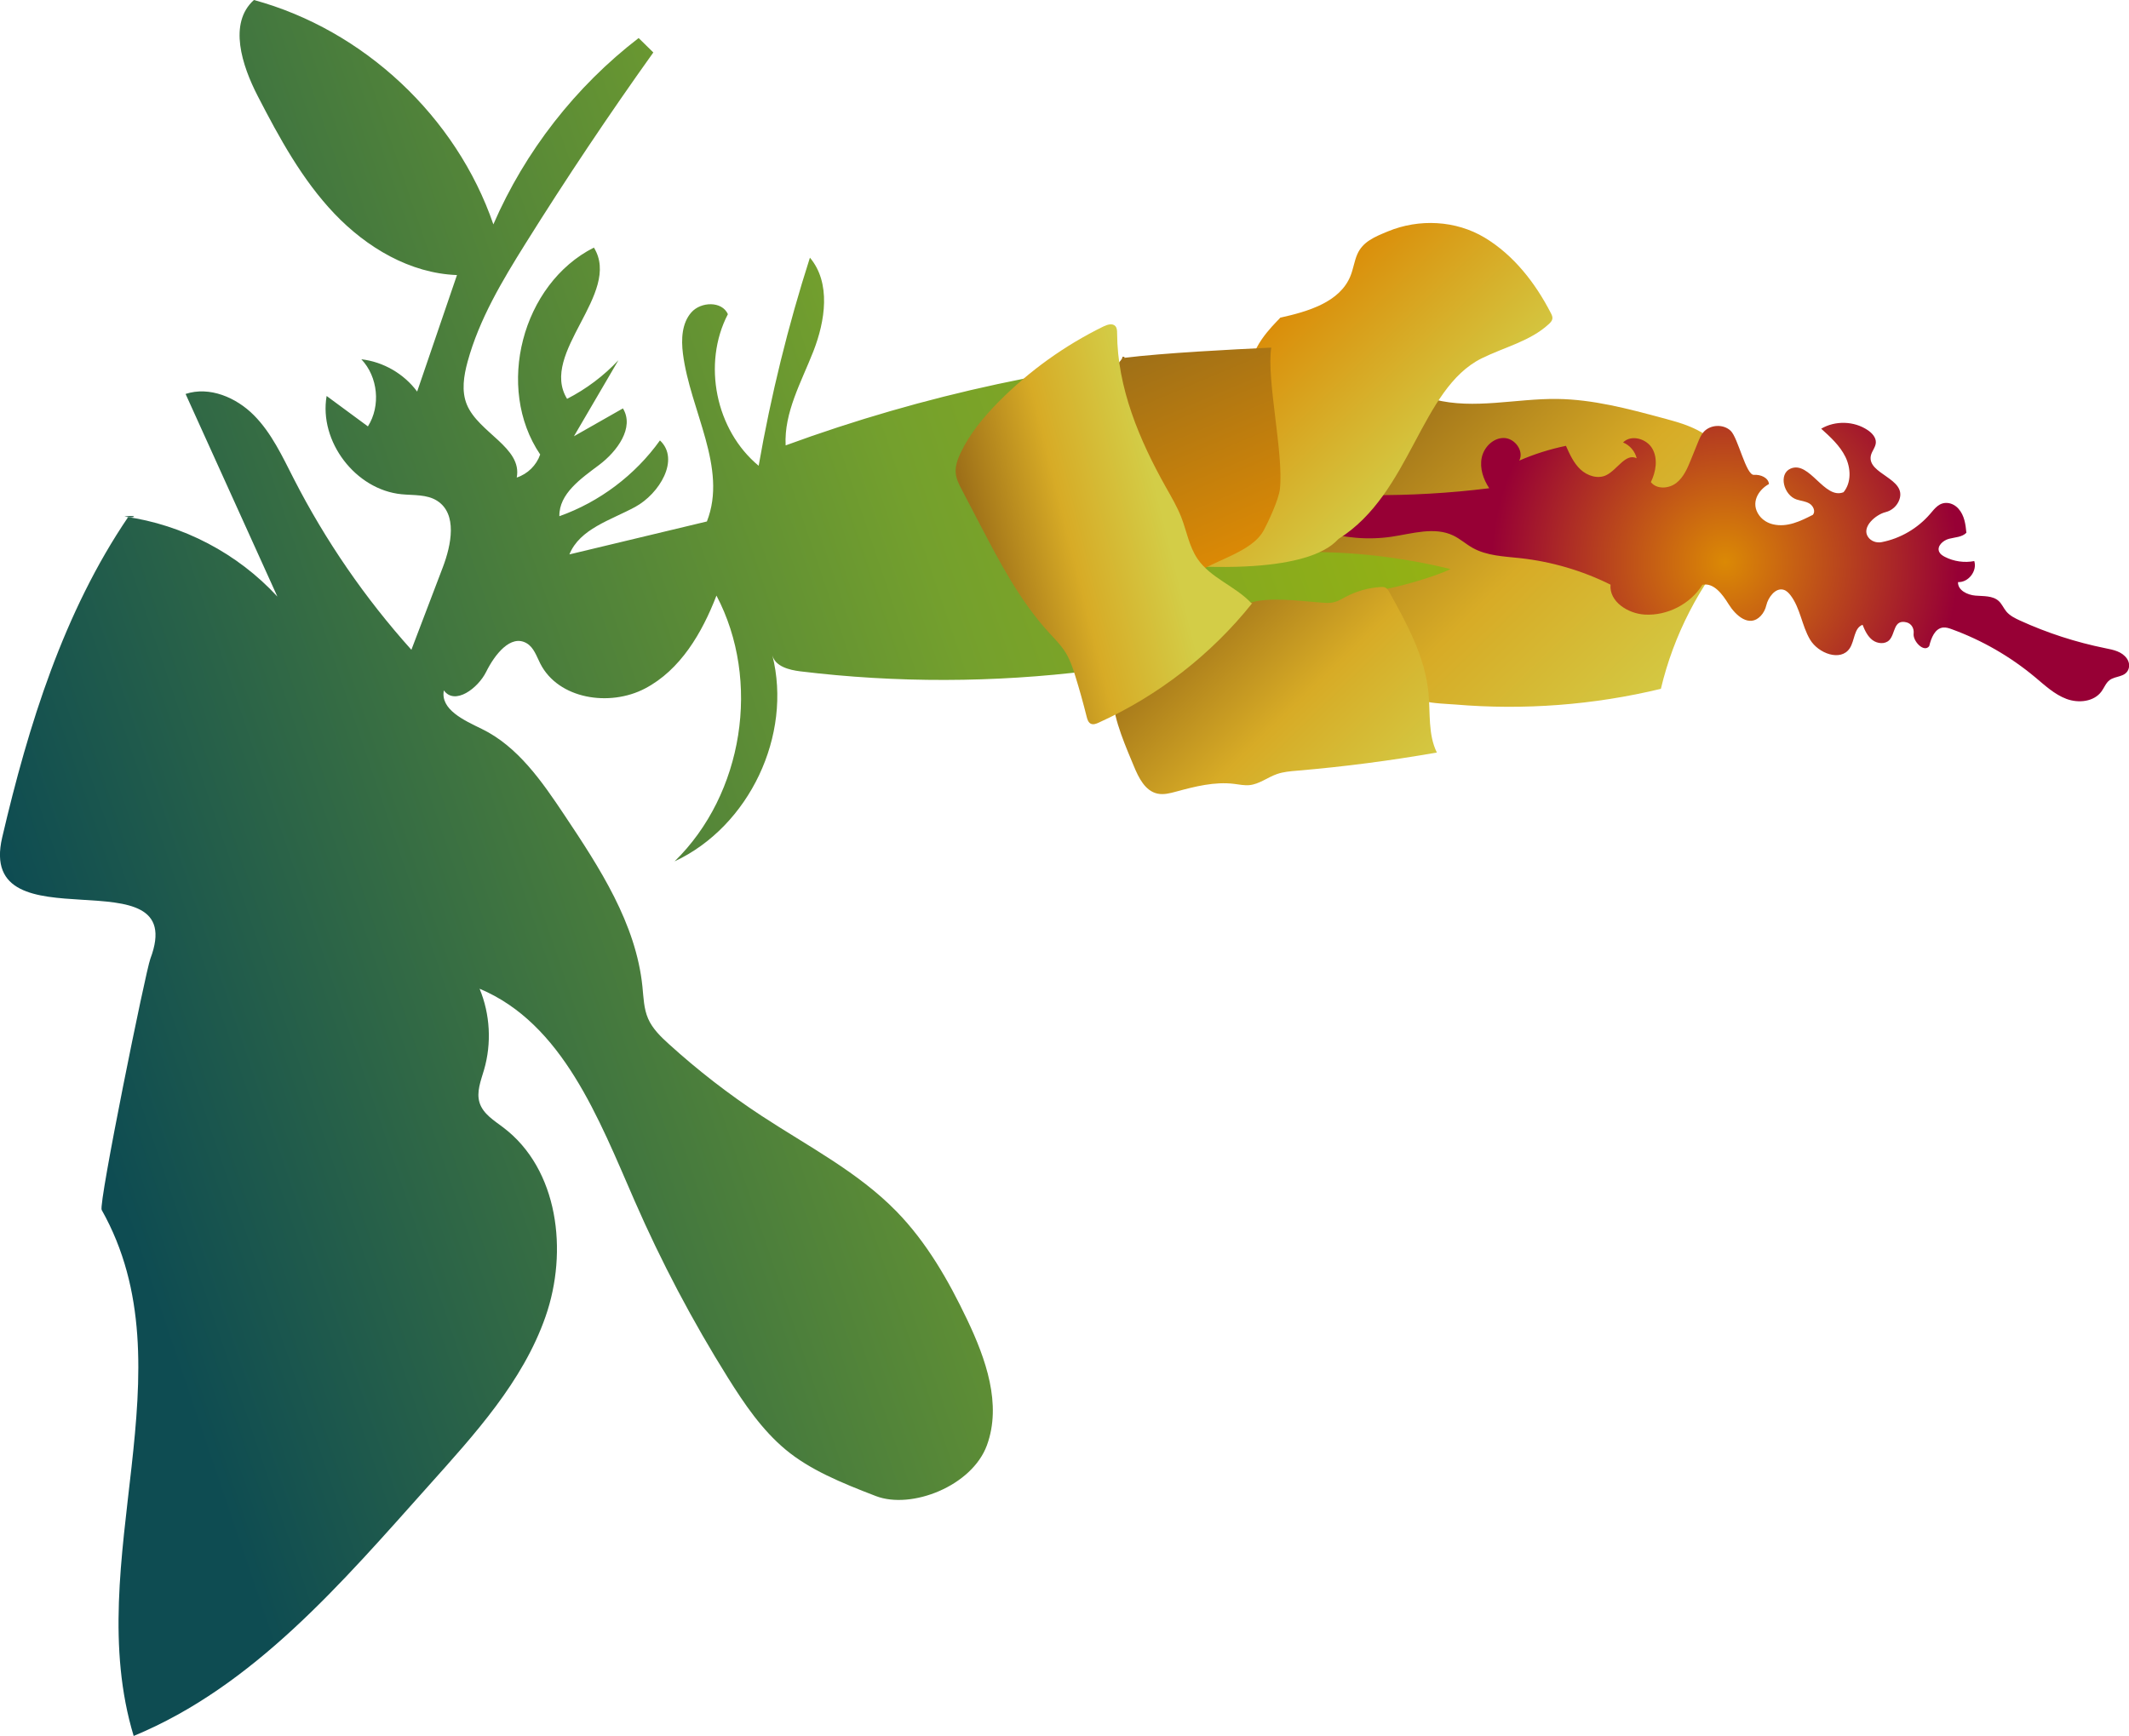 <?xml version="1.0" encoding="UTF-8"?><svg id="Layer_2" xmlns="http://www.w3.org/2000/svg" xmlns:xlink="http://www.w3.org/1999/xlink" viewBox="0 0 810.27 660.88"><defs><style>.cls-1{fill:url(#linear-gradient);}.cls-2{fill:url(#linear-gradient-3);}.cls-3{fill:url(#linear-gradient-4);}.cls-4{fill:url(#linear-gradient-2);}.cls-5{fill:url(#linear-gradient-6);}.cls-6{fill:url(#linear-gradient-5);}.cls-7{fill:url(#radial-gradient);}</style><linearGradient id="linear-gradient" x1="570.52" y1="167.03" x2="11.14" y2="357.37" gradientUnits="userSpaceOnUse"><stop offset="0" stop-color="#9bb50e"/><stop offset=".37" stop-color="#74a02d"/><stop offset="1" stop-color="#0e4c52"/></linearGradient><linearGradient id="linear-gradient-2" x1="532.22" y1="149.88" x2="645.06" y2="266.72" gradientUnits="userSpaceOnUse"><stop offset="0" stop-color="#9d6f18"/><stop offset=".49" stop-color="#d7ab26"/><stop offset="1" stop-color="#d3cd47"/></linearGradient><radialGradient id="radial-gradient" cx="656.51" cy="213.95" fx="656.51" fy="213.95" r="88.85" gradientUnits="userSpaceOnUse"><stop offset="0" stop-color="#db8905"/><stop offset="1" stop-color="#970035"/></radialGradient><linearGradient id="linear-gradient-3" x1="479.28" y1="120.1" x2="541.82" y2="184.86" gradientUnits="userSpaceOnUse"><stop offset="0" stop-color="#db8905"/><stop offset="1" stop-color="#d3cd47"/></linearGradient><linearGradient id="linear-gradient-4" x1="442.64" y1="127.2" x2="476.97" y2="208.55" gradientUnits="userSpaceOnUse"><stop offset="0" stop-color="#9d6f18"/><stop offset="1" stop-color="#db8905"/></linearGradient><linearGradient id="linear-gradient-5" x1="451.06" y1="229.81" x2="531.66" y2="313.27" xlink:href="#linear-gradient-2"/><linearGradient id="linear-gradient-6" x1="372.32" y1="211.3" x2="442.05" y2="193.93" xlink:href="#linear-gradient-2"/></defs><g id="BG_Plants"><g id="Drone_Discovery"><path class="cls-1" d="M47.48,196.65c22.09,3.07,43,14.03,58.09,30.46-11.65-25.71-23.29-51.43-34.94-77.14,9.08-3.02,19.28,1.32,26.02,8.12s10.83,15.71,15.19,24.23c12.02,23.49,27.1,45.41,44.73,65.04,3.98-10.45,7.96-20.9,11.94-31.35,3.28-8.62,5.64-20.4-2.14-25.37-3.91-2.5-8.92-2.04-13.54-2.49-17.51-1.72-31.5-20.07-28.52-37.41,5.24,3.86,10.48,7.72,15.71,11.58,4.94-7.78,3.86-18.87-2.49-25.55,8.36,.96,16.23,5.52,21.23,12.29,5.05-14.78,10.11-29.56,15.16-44.35-17.83-.65-34.36-10.46-46.66-23.39s-20.94-28.83-29.13-44.68c-6.06-11.73-11.3-27.8-1.49-36.64,41.8,11.38,77.06,44.43,91.13,85.41,12.05-27.8,31.27-52.45,55.29-70.93l5.59,5.49c-16.95,23.74-33.18,48-48.64,72.73-8.88,14.21-17.62,28.81-22.04,44.97-1.46,5.35-2.41,11.21-.29,16.34,4.45,10.77,21.18,16.33,18.99,27.78,4.12-1.33,7.52-4.68,8.92-8.77-17.2-25.41-6.94-64.94,20.44-78.77,10.8,17.48-20.99,40.08-10.2,57.58,7.29-3.74,13.94-8.73,19.54-14.71-5.64,9.65-11.29,19.3-16.93,28.95,6.21-3.53,12.42-7.07,18.64-10.6,4.48,7.31-2.21,16.38-9.07,21.53s-15.28,10.93-15.12,19.51c15.29-5.43,28.84-15.65,38.28-28.85,7.7,7.21-.16,20.28-9.43,25.32-9.27,5.03-21.08,8.3-25.03,18.07,17.44-4.18,34.88-8.36,52.33-12.54,7.99-20.38-6.37-42.17-9.12-63.88-.69-5.48-.44-11.59,3.21-15.72s11.66-4.35,13.9,.69c-9.81,18.83-4.66,44.19,11.71,57.71,4.68-26.81,11.2-53.3,19.51-79.22,8.07,9.58,5.85,24.07,1.28,35.73s-11.17,23.22-10.52,35.73c52.59-19.28,107.88-31.18,163.75-35.24,17.88-1.3,36.36-1.71,53.13,4.61,10.81,4.08,20.56,10.91,28.09,19.67,11.64,13.56,26.46,41.78,17.06,56.98-6.52,10.55-27.63,8.56-39.21,13.02-68.76,26.52-144.06,35.88-217.22,26.98-4.34-.53-9.58-1.89-10.66-6.12,7.7,30.42-8.78,65.17-37.21,78.46,26.19-25.56,33-68.8,15.94-101.18-5.47,14.19-13.72,28.31-27.19,35.37-13.46,7.06-32.97,4.07-39.86-9.48-1.43-2.81-2.45-6.13-5.16-7.73-6.12-3.62-12.26,4.45-15.42,10.83-3.15,6.37-11.97,12.88-16.12,7.1-1.4,7.29,7.72,11.4,14.4,14.65,13.8,6.71,22.96,20.04,31.48,32.8,13.43,20.11,27.26,41.3,29.7,65.36,.42,4.12,.51,8.38,2.17,12.17,1.68,3.85,4.81,6.86,7.92,9.68,11,9.98,22.77,19.1,35.18,27.25,17.62,11.58,36.76,21.39,51.47,36.49,11.47,11.77,19.75,26.26,26.82,41.1,7.14,14.98,13.25,32.26,7.55,47.85-5.7,15.59-28.75,24.52-42.22,19.37-13.46-5.15-25.27-10.11-34.34-17.65s-15.79-17.47-22.05-27.47c-13.45-21.51-25.32-44.01-35.47-67.27-13.7-31.39-27.42-67.52-59.01-80.76,4.03,9.71,4.63,20.79,1.69,30.88-1.2,4.13-2.99,8.47-1.68,12.57,1.35,4.22,5.52,6.72,9.05,9.4,20.94,15.87,24.7,47.12,16.05,71.93s-26.98,44.81-44.5,64.4c-33.01,36.92-66.5,76.33-112.26,95.27-20.25-66.95,22.14-139.31-12.18-200.25-1.28-2.27,16.74-90.89,18.53-95.62,15.51-41.12-66.38-3.38-56.39-46.18,9.99-42.79,23.39-85.83,47.99-122.03,1.94,.63,4.27-.84-1.36-.15Z"/><path class="cls-4" d="M545.88,152.07c15.17,3.89,31.12-.39,46.78-.2,13.6,.17,26.9,3.71,40.03,7.24,5.22,1.4,10.52,2.83,15.15,5.63,7.36,4.44,12.34,11.9,16.45,19.44,1.85,3.39,3.62,7.09,3.23,10.93-.46,4.59-3.85,8.25-6.88,11.72-13.8,15.79-23.69,34.98-28.53,55.39-25.55,6.17-52.09,8.19-78.27,5.97-1.41-.12-9.89-.48-11.08-1.24-2.43-1.55-3.46-4.68-3.74-7.55-1.3-13.35-8.05-23.8-16.34-34.35,6.99-.76,23.06-5.28,29.35-8.42-20.58-5.06-41.87-7.19-63.05-6.32,14.63-.8,25.03-14.03,33.38-26.06,7.64-11,15.29-22.01,23.9-32.23,.12,0,.23,0,.4-.02,.12,.35,.25,.69-.78,.07Z"/><path class="cls-7" d="M521.24,188.48c15.22,.13,30.44-.74,45.54-2.62-2.26-3.43-3.69-7.63-2.85-11.65s4.42-7.6,8.53-7.47,7.61,4.93,5.77,8.59c5.7-2.48,11.66-4.36,17.75-5.61,1.44,3.24,2.95,6.58,5.54,9s6.58,3.72,9.77,2.18c4.23-2.04,7.41-8.56,11.61-6.44-.64-2.68-2.63-4.99-5.18-6.03,3.1-3.14,9-1.44,11.16,2.4s1.36,8.73-.58,12.7c2.19,2.83,6.83,2.53,9.66,.34s4.29-5.68,5.63-9c.86-2.13,1.73-4.26,2.59-6.39,.55-1.36,1.11-2.74,2.05-3.87,2.49-3.01,7.61-3.32,10.44-.62s5.84,17.02,8.87,16.78c2.46-.19,5.46,1.02,5.71,3.48-4.08,2.23-7.15,7.23-3.72,11.95,1.26,1.74,3.18,2.91,5.27,3.4,5.42,1.25,10.44-1.22,15.16-3.63,1.1-1.31,.14-3.42-1.33-4.3s-3.25-.99-4.87-1.53c-4.9-1.62-7.02-9.71-2.28-11.76,7.21-3.12,12.86,11.93,20.15,8.99,3.03-3.66,2.8-9.19,.71-13.45s-5.7-7.55-9.22-10.73c5.37-3.16,12.54-2.94,17.7,.54,1.65,1.11,3.22,2.8,3.1,4.79-.11,1.79-1.55,3.23-1.91,4.98-1.4,7.02,13.71,8.57,10.87,16.69-.83,2.36-2.85,4.18-5.27,4.77-3.67,.9-9.27,5.62-6.64,9.45,1.12,1.63,3.19,2.34,5.14,1.97,7.15-1.38,13.76-5.26,18.5-10.78,1.76-2.05,3.47-4.47,6.72-4.12,1.58,.17,3.01,1.01,4.06,2.2,2.23,2.51,2.69,5.89,2.99,9.13-1.66,1.69-4.32,1.69-6.61,2.29s-4.72,2.81-3.74,4.97c.4,.88,1.26,1.44,2.12,1.89,3.43,1.77,7.45,2.35,11.23,1.62,1.19,3.77-2.23,8.2-6.18,8-.15,3.1,3.53,4.89,6.62,5.15s6.58-.03,8.87,2.06c1.22,1.12,1.85,2.74,2.91,4.01,1.34,1.59,3.27,2.54,5.16,3.41,10.39,4.75,21.33,8.29,32.53,10.55,3.02,.61,6.24,1.21,8.16,3.91,.9,1.27,1.16,2.94,.5,4.35-1.31,2.81-4.82,2.23-7.02,3.85-1.46,1.07-2.08,2.92-3.15,4.37-2.89,3.93-8.75,4.52-13.32,2.81s-8.21-5.16-11.95-8.28c-9.4-7.85-20.18-14.06-31.69-18.25-1.07-.39-2.18-.76-3.31-.64-3.13,.34-4.54,4.02-5.28,7.09-2,2.62-6.28-1.91-5.93-4.79,.24-1.92-.81-3.8-2.69-4.27-5.06-1.26-4.19,4.35-6.59,6.78-1.64,1.66-4.55,1.36-6.4-.05s-2.88-3.63-3.75-5.8c-3.3,1.22-2.95,6.03-4.9,8.96-3.41,5.13-11.96,1.96-15.1-3.35s-3.68-11.96-7.43-16.86c-.69-.9-1.53-1.76-2.62-2.08-3.14-.93-5.9,3-6.56,5.82-.36,1.55-1.08,3.01-2.18,4.16-4.36,4.54-9.54-.21-12.21-4.52-2.33-3.76-5.64-8.27-9.96-7.35-4.59,7.31-13.31,11.82-21.92,11.33-6.44-.36-13.62-4.96-13.04-11.39-10.75-5.35-22.44-8.78-34.38-10.09-6.19-.68-12.7-.87-18.13-3.92-2.53-1.43-4.72-3.43-7.34-4.69-7.16-3.45-15.56-.73-23.42,.44-8.95,1.33-18.22,.51-26.89-2.17l-.03-.34c7.02-3.67,13.04-9.23,17.1-16.04,0-.12,0-.23,0-.35,.12,.23,.23,.46,1.4,3.1Z"/><path class="cls-2" d="M476.46,138.27c-.52,8.12,2.93,15.89,5.66,23.55,2.73,7.67,4.74,16.32,1.47,23.77-1.97,4.5-5.65,8-9.23,11.36-6.61,6.21-13.22,12.42-19.83,18.63,47.06,2.1,53.57-9.6,55.03-10.52,27.47-17.28,31-57.09,54.35-68.65,8.63-4.27,18.54-6.53,25.59-13.08,.61-.56,1.22-1.22,1.32-2.04,.09-.74-.25-1.46-.6-2.13-5.89-11.44-14.1-22.01-25.11-28.66-11.01-6.65-25.06-7.33-36.94-2.4-4.89,2.03-9.5,3.84-11.61,8.69-1.14,2.63-1.5,5.54-2.57,8.2-4.01,10.05-16.16,13.59-26.75,15.94,.23,.12-10.27,9.22-10.79,17.34Z"/><path class="cls-3" d="M427.77,136.23c15.16-1.88,40.79-3.18,56.05-3.91-1.86,12.16,4.78,40.41,3.3,53.81-.46,4.17-4.56,12.76-6.09,15.63-4.7,8.78-19.17,11.3-27.04,17.4,2.53-3.22-9.3-8.42-10.67-12.29s-3.47-11.33-6.02-14.53c-2.41-3.01-2.31-10.03-4.72-13.04-2.44-3.06-19.84-14.6-8.36-15,6.91-.24-4.54-7.74-5.56-14.58-.72-4.82,9.44-12.99,8.42-13.78,.49-.39,1.35,.12,.7,.29Z"/><path class="cls-6" d="M475.33,229.59c7.35-2.43,18.63-.89,26.35-.29,2.11,.16,4.27,.44,6.31-.13,1.43-.4,2.72-1.2,4.03-1.9,4.12-2.2,8.72-3.51,13.39-3.8,.6-.04,1.22-.05,1.76,.18,.79,.35,1.26,1.15,1.68,1.91,6.69,12.04,13.51,24.53,14.82,38.24,.73,7.65-.22,15.78,3.18,22.67-17.61,3.09-35.35,5.4-53.16,6.91-2.61,.22-5.26,.43-7.73,1.3-3.56,1.25-6.69,3.83-10.44,4.2-1.95,.19-3.9-.24-5.85-.48-7.42-.91-14.88,1-22.1,2.96-2.31,.63-4.73,1.26-7.07,.75-4.67-1.02-7.14-6.02-8.96-10.44-2.3-5.6-8.15-18.69-7.56-24.72,21.69-7.72,31.76-26.59,49.57-37.16,.39,.43,3.14-.46,1.78-.2Z"/><path class="cls-5" d="M476.24,229.6c-6.09-6.5-15.52-9.53-20.51-16.91-3.16-4.67-4.08-10.45-6.12-15.71-1.54-3.97-3.71-7.65-5.8-11.36-10.19-18.11-18.56-37.98-18.65-58.75,0-.96-.03-2.02-.68-2.73-1.09-1.19-3.04-.58-4.48,.12-14.81,7.24-28.38,17-39.97,28.73-5.7,5.78-10.99,12.12-14.45,19.46-1.15,2.44-2.11,5.09-1.83,7.78,.23,2.2,1.27,4.22,2.3,6.18,2.33,4.45,4.65,8.91,6.98,13.36,7.5,14.35,15.12,28.89,26.02,40.86,2.35,2.58,4.86,5.05,6.66,8.04,1.63,2.7,2.62,5.72,3.55,8.73,1.58,5.1,3.02,10.25,4.31,15.43,.26,1.04,.62,2.22,1.6,2.68,.93,.43,2.01,.02,2.94-.4,22.67-10.26,42.86-25.95,58.39-45.4,.12-.06,.24-.12-.25-.12Z"/></g></g></svg>